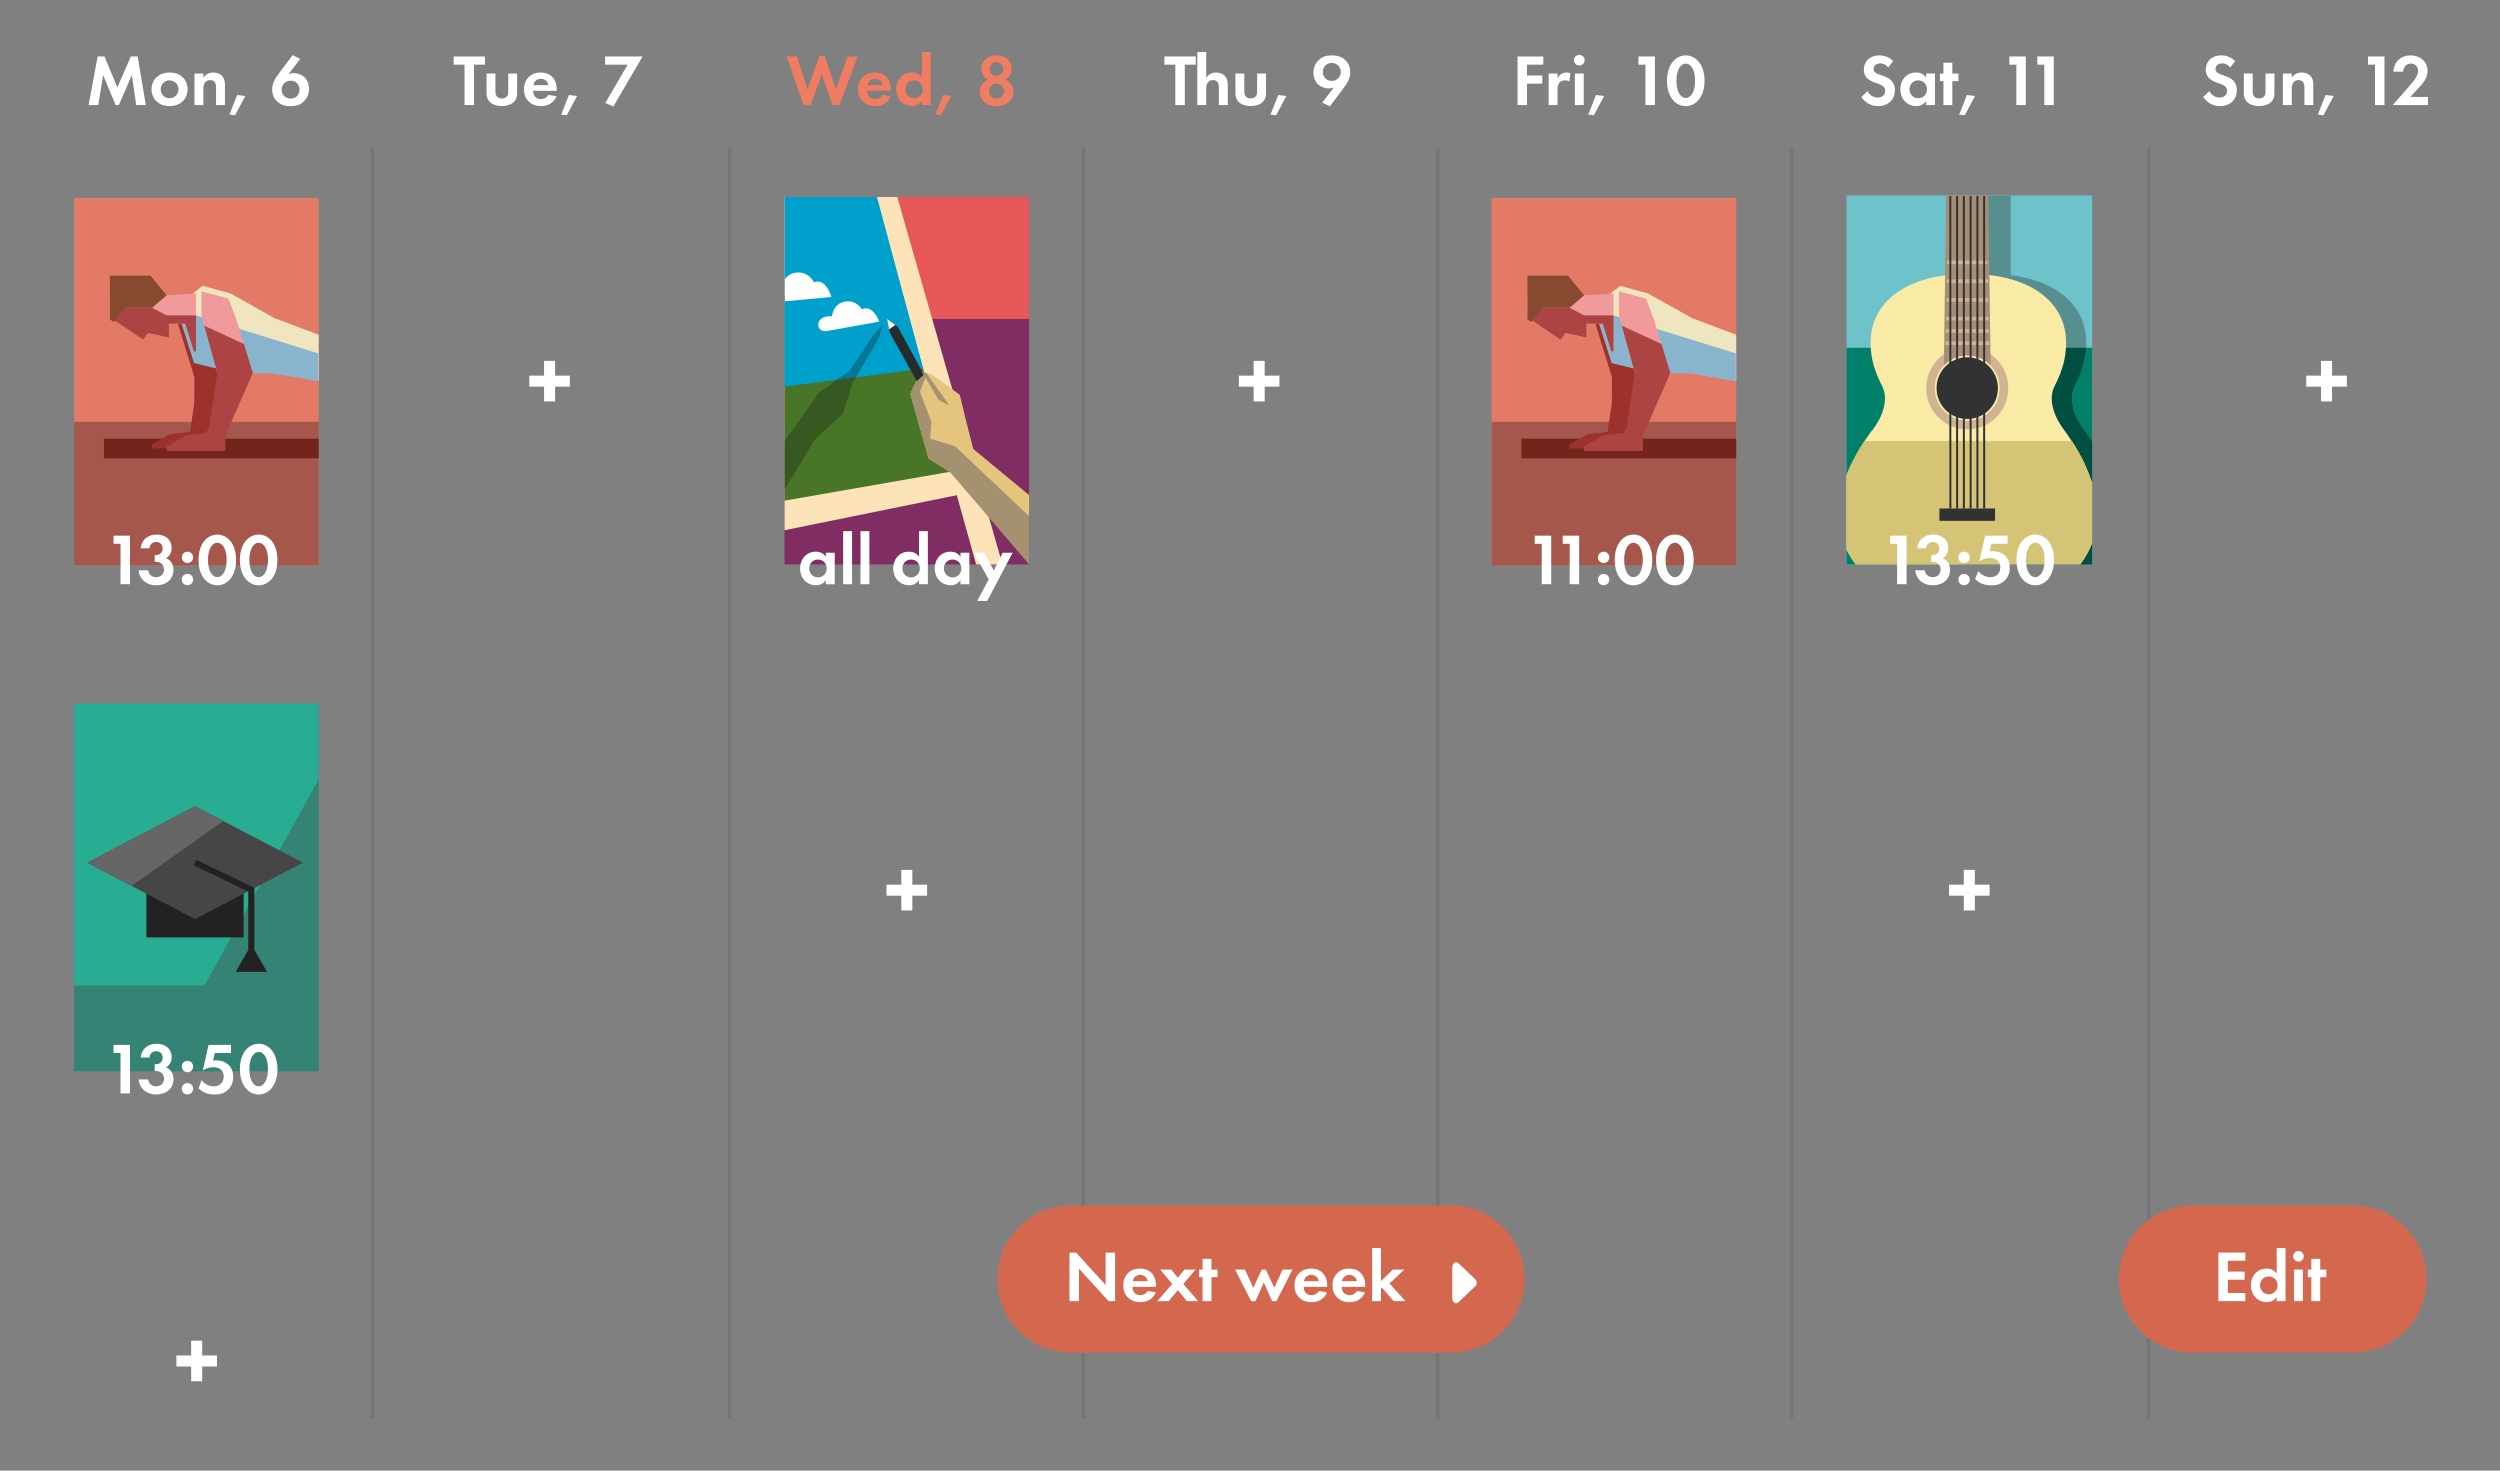 <?xml version="1.0" encoding="utf-8"?>
<!-- Generator: Adobe Illustrator 17.0.0, SVG Export Plug-In . SVG Version: 6.00 Build 0)  -->
<!DOCTYPE svg PUBLIC "-//W3C//DTD SVG 1.1//EN" "http://www.w3.org/Graphics/SVG/1.1/DTD/svg11.dtd">
<svg version="1.1" id="Слой_2" xmlns="http://www.w3.org/2000/svg" xmlns:xlink="http://www.w3.org/1999/xlink" x="0px" y="0px"
	 width="680px" height="400px" viewBox="0 0 680 400" enable-background="new 0 0 680 400" xml:space="preserve">
<rect x="0" y="0" width="680" height="400" fill="#808080" stroke="none"/>
<g>
	<rect x="20.154" y="53.822" fill="#E27A66" width="66.531" height="99.958"/>
	<rect x="20.154" y="114.743" fill="#A5574C" width="66.531" height="39.037"/>
	<rect x="28.269" y="119.314" fill="#73241C" width="58.416" height="5.349"/>
	<polygon fill="#9D312C" points="62.709,102.638 58.588,89.231 53.906,83.04 50.314,81.831 48.484,88.364 52.883,102.665 
		52.842,109.745 51.678,117.47 46.164,118.117 41.34,120.908 41.34,121.969 55.918,121.969 55.918,118.175 60.428,109.745 	"/>
	<polygon fill="#EFE5BE" points="55.119,77.739 62.711,79.828 74.67,86.533 86.685,91.063 86.685,103.55 74.215,101.417 
		64.271,101.417 52.896,98.618 48.053,83.383 	"/>
	<polygon fill="#88B5CD" points="86.576,103.674 86.576,96.132 48.162,84.197 52.787,98.742 64.162,101.54 74.105,101.54 	"/>
	<polygon fill="#F09A9C" points="53.309,82.725 53.309,79.828 45.174,80.344 41.365,75.767 33.863,74.987 29.887,79.574 
		29.887,86.301 38.935,92.419 40.277,90.592 45.971,91.823 45.935,88.043 50.385,88.063 52.732,95.596 53.309,95.596 	"/>
	<polygon fill="#F09A9C" points="68.766,101.417 59.103,101.417 54.822,85.924 54.822,79.228 62.131,81.236 64.24,86.7 	"/>
	<polygon fill="#AC4444" points="55.559,88.585 66.353,93.573 68.766,101.417 61.297,118.496 61.31,122.637 45.307,122.637 
		45.307,121.473 50.603,118.41 56.656,117.699 59.103,101.417 	"/>
	<polygon fill="#AC4444" points="31.244,87.219 38.935,92.419 40.277,90.592 45.971,91.823 45.935,88.043 50.385,88.063 
		52.732,95.596 53.309,95.596 53.309,85.796 45.324,85.779 41.34,83.729 34.012,83.729 29.887,85.747 	"/>
	<polygon fill="#874A31" points="45.307,80.336 40.949,74.987 33.863,74.987 29.887,74.987 29.887,86.87 30.947,87.594 
		34.012,83.729 41.34,83.729 	"/>
</g>
<g>
	<path fill="#FFFFFF" d="M32.783,147.919h-1.902V145.7h4.476v13.21h-2.574V147.919z"/>
	<path fill="#FFFFFF" d="M38.25,149.146c0.238-2.396,2.041-3.744,4.299-3.744c2.535,0,4.139,1.426,4.139,3.645
		c0,0.693-0.139,2.001-1.525,2.773c0.535,0.218,2.021,0.97,2.021,3.149c0,2.713-2.1,4.238-4.715,4.238
		c-2.535,0-4.535-1.564-4.752-4.1h2.574c0.158,1.089,0.932,1.881,2.199,1.881c1.484,0,2.119-1.089,2.119-2.099
		c0-0.971-0.596-2.06-2.199-2.06h-0.336v-1.862h0.355c1.268,0,1.803-0.891,1.803-1.802c0-1.05-0.693-1.743-1.742-1.743
		c-0.912,0-1.764,0.594-1.822,1.723L38.25,149.146L38.25,149.146z"/>
	<path fill="#FFFFFF" d="M50.988,150.058c0.871,0,1.545,0.673,1.545,1.544c0,0.872-0.674,1.545-1.545,1.545
		s-1.545-0.673-1.545-1.545C49.443,150.731,50.117,150.058,50.988,150.058z M50.988,156.098c0.871,0,1.545,0.673,1.545,1.545
		s-0.674,1.545-1.545,1.545s-1.545-0.673-1.545-1.545C49.443,156.771,50.117,156.098,50.988,156.098z"/>
	<path fill="#FFFFFF" d="M53.998,152.295c0-4.536,2.477-6.893,5.111-6.893c2.633,0,5.109,2.357,5.109,6.913
		c0,4.535-2.477,6.892-5.109,6.892C56.475,159.208,53.998,156.851,53.998,152.295z M56.574,152.295c0,3.446,1.406,4.694,2.535,4.694
		s2.535-1.248,2.535-4.694c0-3.426-1.426-4.674-2.535-4.674S56.574,148.869,56.574,152.295z"/>
	<path fill="#FFFFFF" d="M65.25,152.295c0-4.536,2.477-6.893,5.111-6.893c2.633,0,5.109,2.357,5.109,6.913
		c0,4.535-2.477,6.892-5.109,6.892C67.727,159.208,65.25,156.851,65.25,152.295z M67.826,152.295c0,3.446,1.406,4.694,2.535,4.694
		s2.535-1.248,2.535-4.694c0-3.426-1.426-4.674-2.535-4.674S67.826,148.869,67.826,152.295z"/>
</g>
<g>
	<rect x="405.722" y="53.822" fill="#E27A66" width="66.531" height="99.958"/>
	<rect x="405.722" y="114.743" fill="#A5574C" width="66.531" height="39.037"/>
	<rect x="413.837" y="119.314" fill="#73241C" width="58.416" height="5.349"/>
	<polygon fill="#9D312C" points="448.276,102.638 444.155,89.231 439.474,83.04 435.882,81.831 434.052,88.364 438.45,102.665 
		438.409,109.745 437.245,117.47 431.731,118.117 426.907,120.908 426.907,121.969 441.485,121.969 441.485,118.175 
		445.995,109.745 	"/>
	<polygon fill="#EFE5BE" points="440.686,77.739 448.278,79.828 460.237,86.533 472.253,91.063 472.253,103.55 459.782,101.417 
		449.839,101.417 438.464,98.618 433.62,83.383 	"/>
	<polygon fill="#88B5CD" points="472.144,103.674 472.144,96.132 433.729,84.197 438.354,98.742 449.729,101.54 459.673,101.54 	"/>
	<polygon fill="#F09A9C" points="438.876,82.725 438.876,79.828 430.741,80.344 426.933,75.767 419.431,74.987 415.454,79.574 
		415.454,86.301 424.503,92.419 425.845,90.592 431.538,91.823 431.503,88.043 435.952,88.063 438.3,95.596 438.876,95.596 	"/>
	<polygon fill="#F09A9C" points="454.333,101.417 444.671,101.417 440.39,85.924 440.39,79.228 447.698,81.236 449.808,86.7 	"/>
	<polygon fill="#AC4444" points="441.126,88.585 451.921,93.573 454.333,101.417 446.864,118.496 446.878,122.637 430.874,122.637 
		430.874,121.473 436.171,118.41 442.224,117.699 444.671,101.417 	"/>
	<polygon fill="#AC4444" points="416.811,87.219 424.503,92.419 425.845,90.592 431.538,91.823 431.503,88.043 435.952,88.063 
		438.3,95.596 438.876,95.596 438.876,85.796 430.892,85.779 426.907,83.729 419.579,83.729 415.454,85.747 	"/>
	<polygon fill="#874A31" points="430.874,80.336 426.517,74.987 419.431,74.987 415.454,74.987 415.454,86.87 416.515,87.594 
		419.579,83.729 426.907,83.729 	"/>
</g>
<g>
	<path fill="#FFFFFF" d="M419.351,147.919h-1.901V145.7h4.477v13.21h-2.575L419.351,147.919L419.351,147.919z"/>
	<path fill="#FFFFFF" d="M426.957,147.919h-1.901V145.7h4.477v13.21h-2.575L426.957,147.919L426.957,147.919z"/>
	<path fill="#FFFFFF" d="M436.188,150.058c0.872,0,1.545,0.673,1.545,1.544c0,0.872-0.673,1.545-1.545,1.545
		c-0.871,0-1.544-0.673-1.544-1.545C434.644,150.731,435.317,150.058,436.188,150.058z M436.188,156.098
		c0.872,0,1.545,0.673,1.545,1.545s-0.673,1.545-1.545,1.545c-0.871,0-1.544-0.673-1.544-1.545
		C434.644,156.771,435.317,156.098,436.188,156.098z"/>
	<path fill="#FFFFFF" d="M439.2,152.295c0-4.536,2.476-6.893,5.11-6.893c2.634,0,5.109,2.357,5.109,6.913
		c0,4.535-2.476,6.892-5.109,6.892C441.676,159.208,439.2,156.851,439.2,152.295z M441.775,152.295c0,3.446,1.406,4.694,2.535,4.694
		s2.535-1.248,2.535-4.694c0-3.426-1.426-4.674-2.535-4.674S441.775,148.869,441.775,152.295z"/>
	<path fill="#FFFFFF" d="M450.451,152.295c0-4.536,2.476-6.893,5.11-6.893c2.634,0,5.109,2.357,5.109,6.913
		c0,4.535-2.476,6.892-5.109,6.892C452.927,159.208,450.451,156.851,450.451,152.295z M453.026,152.295
		c0,3.446,1.406,4.694,2.535,4.694s2.535-1.248,2.535-4.694c0-3.426-1.426-4.674-2.535-4.674S453.026,148.869,453.026,152.295z"/>
</g>
<g>
	<path fill="#FFFFFF" d="M26.555,15.367h1.861l3.506,8.397l3.664-8.397h1.861l2.219,13.21h-2.615l-1.188-8.14l-3.545,8.14h-0.873
		l-3.387-8.14l-1.346,8.14h-2.615L26.555,15.367z"/>
	<path fill="#FFFFFF" d="M49.592,20.933c0.852,0.772,1.445,1.961,1.445,3.367c0,1.386-0.594,2.575-1.445,3.347
		c-0.732,0.673-1.842,1.208-3.467,1.208c-1.623,0-2.732-0.535-3.465-1.208c-0.852-0.772-1.447-1.961-1.447-3.347
		c0-1.406,0.596-2.595,1.447-3.367c0.732-0.673,1.842-1.208,3.465-1.208C47.75,19.725,48.859,20.259,49.592,20.933z M48.541,24.3
		c0-1.347-1.029-2.437-2.416-2.437s-2.416,1.089-2.416,2.437c0,1.307,1.01,2.416,2.416,2.416
		C47.531,26.716,48.541,25.607,48.541,24.3z"/>
	<path fill="#FFFFFF" d="M52.9,20.001h2.416v1.109c0.455-0.634,1.268-1.386,2.654-1.386c0.752,0,1.861,0.218,2.535,1.049
		c0.594,0.733,0.674,1.585,0.674,2.417v5.387h-2.416v-4.674c0-0.475-0.021-1.228-0.457-1.684c-0.375-0.396-0.891-0.435-1.129-0.435
		c-0.633,0-1.129,0.218-1.484,0.752c-0.358,0.555-0.377,1.169-0.377,1.664v4.377H52.9V20.001z"/>
	<path fill="#FFFFFF" d="M64.508,25.844l2.219,0.258l-2.793,5.248l-1.525-0.178L64.508,25.844z"/>
	<path fill="#FFFFFF" d="M81.662,16.021L78.453,20.2c0.396-0.178,0.871-0.317,1.445-0.317c0.971,0,2.139,0.377,2.912,1.129
		c0.693,0.654,1.248,1.783,1.248,3.169c0,1.109-0.318,2.218-1.209,3.189c-1.129,1.228-2.416,1.505-3.764,1.505
		c-1.406,0-2.674-0.257-3.762-1.347c-0.713-0.713-1.289-1.723-1.289-3.208c0-1.604,0.734-2.892,1.664-4.12l3.883-5.189
		L81.662,16.021z M80.769,26.142c0.318-0.317,0.713-0.872,0.713-1.743c0-0.792-0.277-1.386-0.732-1.822
		c-0.494-0.476-1.049-0.634-1.703-0.634c-0.771,0-1.287,0.257-1.723,0.713c-0.477,0.495-0.713,0.99-0.713,1.723
		s0.236,1.327,0.732,1.782c0.336,0.317,0.91,0.654,1.703,0.654C79.879,26.815,80.434,26.478,80.769,26.142z"/>
</g>
<g>
	<path fill="#FFFFFF" d="M128.93,17.585v10.992h-2.574V17.585h-2.971v-2.218h8.517v2.218H128.93z"/>
	<path fill="#FFFFFF" d="M134.755,20.001v4.853c0,0.456,0.039,1.07,0.515,1.505c0.297,0.257,0.773,0.435,1.228,0.435
		c0.456,0,0.932-0.178,1.229-0.435c0.476-0.436,0.515-1.05,0.515-1.505v-4.853h2.416v5.249c0,0.772-0.099,1.803-1.049,2.634
		c-0.793,0.693-2.061,0.971-3.11,0.971s-2.317-0.277-3.109-0.971c-0.95-0.832-1.05-1.862-1.05-2.634v-5.249H134.755z"/>
	<path fill="#FFFFFF" d="M151.373,26.181c-0.258,0.634-1.229,2.674-4.219,2.674c-1.387,0-2.436-0.396-3.288-1.208
		c-0.95-0.892-1.347-2-1.347-3.347c0-1.704,0.693-2.753,1.308-3.367c1.01-0.99,2.198-1.208,3.229-1.208
		c1.742,0,2.753,0.693,3.347,1.406c0.911,1.089,1.03,2.436,1.03,3.367v0.198h-6.417c0,0.515,0.139,1.069,0.415,1.446
		c0.258,0.357,0.793,0.812,1.724,0.812c0.911,0,1.605-0.436,2-1.129L151.373,26.181z M149.154,23.15
		c-0.197-1.169-1.148-1.723-2.04-1.723c-0.891,0-1.822,0.574-2.02,1.723H149.154z"/>
	<path fill="#FFFFFF" d="M154.741,25.844l2.218,0.258l-2.792,5.248l-1.525-0.178L154.741,25.844z"/>
	<path fill="#FFFFFF" d="M170.727,17.585h-6.14v-2.218h10.18l-7.941,13.606l-2.179-0.97L170.727,17.585z"/>
</g>
<g>
	<path fill="#FFFFFF" d="M322.262,17.585v10.992h-2.574V17.585h-2.971v-2.218h8.518v2.218H322.262z"/>
	<path fill="#FFFFFF" d="M325.67,14.139h2.418v6.972c0.455-0.634,1.268-1.386,2.652-1.386c0.754,0,1.863,0.218,2.535,1.049
		c0.596,0.733,0.674,1.585,0.674,2.417v5.387h-2.416v-4.674c0-0.475-0.02-1.228-0.455-1.684c-0.377-0.396-0.893-0.435-1.129-0.435
		c-0.635,0-1.129,0.218-1.486,0.752c-0.355,0.555-0.375,1.169-0.375,1.664v4.377h-2.418L325.67,14.139L325.67,14.139z"/>
	<path fill="#FFFFFF" d="M338.447,20.001v4.853c0,0.456,0.039,1.07,0.516,1.505c0.297,0.257,0.771,0.435,1.227,0.435
		c0.457,0,0.932-0.178,1.229-0.435c0.476-0.436,0.516-1.05,0.516-1.505v-4.853h2.416v5.249c0,0.772-0.1,1.803-1.049,2.634
		c-0.793,0.693-2.061,0.971-3.111,0.971c-1.049,0-2.316-0.277-3.109-0.971c-0.949-0.832-1.049-1.862-1.049-2.634v-5.249H338.447z"/>
	<path fill="#FFFFFF" d="M347.678,25.844l2.219,0.258l-2.793,5.248l-1.525-0.178L347.678,25.844z"/>
	<path fill="#FFFFFF" d="M359.643,27.923l3.148-4.12c-0.416,0.139-0.93,0.258-1.406,0.258c-0.93,0-2.119-0.376-2.891-1.129
		c-0.693-0.654-1.248-1.783-1.248-3.169c0-1.109,0.316-2.218,1.207-3.189c1.129-1.228,2.416-1.505,3.764-1.505
		c1.406,0,2.674,0.258,3.764,1.347c0.713,0.713,1.287,1.723,1.287,3.208c0,1.604-0.732,2.892-1.664,4.12l-3.881,5.189
		L359.643,27.923z M360.533,17.803c-0.316,0.317-0.713,0.872-0.713,1.743c0,0.792,0.277,1.387,0.732,1.822
		c0.496,0.476,1.051,0.634,1.703,0.634c0.713,0,1.248-0.218,1.725-0.713c0.475-0.495,0.713-1.05,0.713-1.723
		c0-0.832-0.338-1.406-0.734-1.783c-0.336-0.317-0.91-0.653-1.703-0.653C361.424,17.129,360.869,17.466,360.533,17.803z"/>
</g>
<g>
	<path fill="#FFFFFF" d="M419.781,17.585h-4.437v2.951h4.159v2.218h-4.159v5.823h-2.575v-13.21h7.012L419.781,17.585L419.781,17.585
		z"/>
	<path fill="#FFFFFF" d="M421.228,20.001h2.417v1.288c0.376-0.733,0.891-1.089,1.069-1.189c0.376-0.237,0.852-0.376,1.426-0.376
		c0.416,0,0.753,0.099,1.03,0.198l-0.317,2.258c-0.316-0.218-0.634-0.317-1.129-0.317c-0.455,0-1.129,0.099-1.604,0.693
		c-0.455,0.574-0.475,1.307-0.475,1.901v4.12h-2.417V20.001z"/>
	<path fill="#FFFFFF" d="M429.567,14.931c0.793,0,1.446,0.654,1.446,1.446c0,0.792-0.653,1.446-1.446,1.446
		c-0.792,0-1.445-0.654-1.445-1.446C428.122,15.585,428.775,14.931,429.567,14.931z M430.776,20.001v8.576h-2.417v-8.576H430.776z"
		/>
	<path fill="#FFFFFF" d="M434.103,25.844l2.218,0.258l-2.792,5.248l-1.525-0.178L434.103,25.844z"/>
	<path fill="#FFFFFF" d="M447.553,17.585h-1.901v-2.218h4.477v13.21h-2.575L447.553,17.585L447.553,17.585z"/>
	<path fill="#FFFFFF" d="M453.417,21.962c0-4.536,2.476-6.893,5.11-6.893c2.634,0,5.109,2.357,5.109,6.913
		c0,4.535-2.476,6.892-5.109,6.892C455.893,28.874,453.417,26.517,453.417,21.962z M455.992,21.962c0,3.446,1.406,4.694,2.535,4.694
		s2.535-1.248,2.535-4.694c0-3.426-1.426-4.674-2.535-4.674S455.992,18.536,455.992,21.962z"/>
</g>
<g>
	<path fill="#FFFFFF" d="M513.6,18.377c-0.772-1.03-1.684-1.129-2.159-1.129c-1.387,0-1.822,0.872-1.822,1.545
		c0,0.317,0.1,0.614,0.416,0.891c0.316,0.297,0.753,0.456,1.584,0.753c1.03,0.357,2.001,0.713,2.674,1.327
		c0.595,0.535,1.129,1.426,1.129,2.772c0,2.575-1.861,4.337-4.595,4.337c-2.436,0-3.862-1.485-4.555-2.495l1.683-1.604
		c0.634,1.288,1.843,1.763,2.773,1.763c1.168,0,2.04-0.713,2.04-1.822c0-0.475-0.158-0.851-0.515-1.188
		c-0.496-0.456-1.288-0.713-2.04-0.971c-0.693-0.238-1.525-0.555-2.199-1.149c-0.436-0.376-1.05-1.109-1.05-2.455
		c0-1.941,1.308-3.882,4.239-3.882c0.831,0,2.396,0.159,3.743,1.545L513.6,18.377z"/>
	<path fill="#FFFFFF" d="M523.9,20.001h2.416v8.576H523.9v-1.109c-0.872,1.247-2.021,1.386-2.635,1.386
		c-2.634,0-4.377-2.06-4.377-4.575c0-2.535,1.724-4.555,4.259-4.555c0.653,0,1.94,0.119,2.753,1.386L523.9,20.001L523.9,20.001z
		 M519.385,24.279c0,1.367,0.99,2.436,2.376,2.436c1.387,0,2.377-1.069,2.377-2.436s-0.99-2.417-2.377-2.417
		C520.375,21.863,519.385,22.913,519.385,24.279z"/>
	<path fill="#FFFFFF" d="M531.032,22.061v6.516h-2.417v-6.516h-0.95v-2.06h0.95V17.07h2.417v2.931h1.663v2.06
		C532.695,22.061,531.032,22.061,531.032,22.061z"/>
	<path fill="#FFFFFF" d="M534.994,25.844l2.218,0.258l-2.792,5.248l-1.525-0.178L534.994,25.844z"/>
	<path fill="#FFFFFF" d="M548.443,17.585h-1.901v-2.218h4.477v13.21h-2.575L548.443,17.585L548.443,17.585z"/>
	<path fill="#FFFFFF" d="M556.05,17.585h-1.901v-2.218h4.477v13.21h-2.575L556.05,17.585L556.05,17.585z"/>
</g>
<g>
	<path fill="#FFFFFF" d="M606.6,18.377c-0.773-1.03-1.684-1.129-2.159-1.129c-1.387,0-1.822,0.872-1.822,1.545
		c0,0.317,0.1,0.614,0.416,0.891c0.316,0.297,0.753,0.456,1.584,0.753c1.03,0.357,2.001,0.713,2.674,1.327
		c0.595,0.535,1.129,1.426,1.129,2.772c0,2.575-1.861,4.337-4.595,4.337c-2.436,0-3.862-1.485-4.555-2.495l1.683-1.604
		c0.634,1.288,1.843,1.763,2.773,1.763c1.168,0,2.04-0.713,2.04-1.822c0-0.475-0.158-0.851-0.515-1.188
		c-0.496-0.456-1.288-0.713-2.04-0.971c-0.693-0.238-1.525-0.555-2.199-1.149c-0.436-0.376-1.05-1.109-1.05-2.455
		c0-1.941,1.308-3.882,4.239-3.882c0.831,0,2.396,0.159,3.743,1.545L606.6,18.377z"/>
	<path fill="#FFFFFF" d="M612.741,20.001v4.853c0,0.456,0.039,1.07,0.515,1.505c0.297,0.257,0.772,0.435,1.227,0.435
		c0.456,0,0.932-0.178,1.229-0.435c0.476-0.436,0.515-1.05,0.515-1.505v-4.853h2.416v5.249c0,0.772-0.099,1.803-1.049,2.634
		c-0.793,0.693-2.061,0.971-3.11,0.971s-2.317-0.277-3.109-0.971c-0.95-0.832-1.05-1.862-1.05-2.634v-5.249H612.741z"/>
	<path fill="#FFFFFF" d="M620.941,20.001h2.417v1.109c0.455-0.634,1.268-1.386,2.653-1.386c0.753,0,1.862,0.218,2.535,1.049
		c0.595,0.733,0.674,1.585,0.674,2.417v5.387h-2.416v-4.674c0-0.475-0.021-1.228-0.456-1.684c-0.376-0.396-0.892-0.435-1.129-0.435
		c-0.634,0-1.129,0.218-1.485,0.752c-0.356,0.555-0.376,1.169-0.376,1.664v4.377h-2.417V20.001z"/>
	<path fill="#FFFFFF" d="M632.55,25.844l2.218,0.258l-2.792,5.248l-1.525-0.178L632.55,25.844z"/>
	<path fill="#FFFFFF" d="M645.999,17.585h-1.901v-2.218h4.477v13.21H646L645.999,17.585L645.999,17.585z"/>
	<path fill="#FFFFFF" d="M654.695,24.161c0.238-0.277,1.782-2.04,2.258-2.753c0.356-0.535,0.772-1.347,0.772-2.119
		c0-1.188-0.852-2-1.961-2c-1.347,0-2.06,1.07-2.099,2.199h-2.654c0.119-2.694,2.021-4.417,4.635-4.417
		c3.069,0,4.654,2.1,4.654,4.199c0,2.04-1.367,3.505-2.396,4.615l-2.278,2.476h4.773v2.218h-9.586L654.695,24.161z"/>
</g>
<g>
	<path fill="#F07C61" d="M220.508,28.577h-1.941l-4.594-13.21h2.732l2.951,8.992l3.229-9.111h1.426l3.051,9.111l3.168-8.992h2.734
		l-4.893,13.21h-1.941l-2.893-8.378L220.508,28.577z"/>
	<path fill="#F07C61" d="M242.258,26.181c-0.258,0.634-1.229,2.674-4.219,2.674c-1.387,0-2.436-0.396-3.287-1.208
		c-0.951-0.892-1.348-2-1.348-3.347c0-1.704,0.693-2.753,1.309-3.367c1.01-0.99,2.197-1.208,3.229-1.208
		c1.742,0,2.752,0.693,3.346,1.406c0.912,1.089,1.031,2.436,1.031,3.367v0.198H235.9c0,0.515,0.139,1.069,0.416,1.446
		c0.258,0.357,0.793,0.812,1.723,0.812c0.912,0,1.605-0.436,2-1.129L242.258,26.181z M240.039,23.15
		c-0.197-1.169-1.148-1.723-2.039-1.723s-1.822,0.574-2.02,1.723H240.039z"/>
	<path fill="#F07C61" d="M250.756,14.139h2.416v14.438h-2.416v-1.109c-0.871,1.247-2.02,1.386-2.635,1.386
		c-2.633,0-4.377-2.06-4.377-4.575c0-2.535,1.725-4.555,4.26-4.555c0.652,0,1.939,0.119,2.752,1.386V14.139z M246.24,24.279
		c0,1.367,0.99,2.436,2.377,2.436s2.377-1.069,2.377-2.436s-0.99-2.417-2.377-2.417S246.24,22.913,246.24,24.279z"/>
	<path fill="#F07C61" d="M256.502,25.844l2.217,0.258l-2.791,5.248l-1.525-0.178L256.502,25.844z"/>
	<path fill="#F07C61" d="M275.654,24.973c0,2.178-1.742,3.901-4.594,3.901c-2.853,0-4.596-1.723-4.596-3.901
		c0-1.525,0.891-2.813,2.358-3.288c-1.01-0.495-1.902-1.465-1.902-2.931c0-1.921,1.387-3.684,4.141-3.684
		c2.752,0,4.139,1.763,4.139,3.684c0,1.466-0.891,2.436-1.9,2.931C274.764,22.16,275.654,23.447,275.654,24.973z M273.08,24.794
		c0-1.208-0.871-2.06-2.02-2.06c-1.148,0-2.021,0.851-2.021,2.06c0,1.208,0.873,2.06,2.021,2.06
		C272.209,26.854,273.08,26.002,273.08,24.794z M272.902,18.773c0-1.089-0.754-1.842-1.842-1.842c-1.09,0-1.842,0.753-1.842,1.842
		c0,1.089,0.752,1.842,1.842,1.842C272.148,20.615,272.902,19.863,272.902,18.773z"/>
</g>
<g opacity="0.3">
	<g>
		<g>
			<rect x="100.822" y="40.114" fill="#55606A" width="1" height="345.667"/>
		</g>
	</g>
</g>
<g opacity="0.3">
	<g>
		<g>
			<rect x="197.989" y="40.114" fill="#55606A" width="1" height="345.667"/>
		</g>
	</g>
</g>
<g opacity="0.3">
	<g>
		<g>
			<rect x="294.155" y="40.114" fill="#55606A" width="1" height="345.667"/>
		</g>
	</g>
</g>
<g>
	<rect x="502.255" y="53.171" fill="#6EC3CB" width="66.801" height="100.354"/>
	<rect x="502.255" y="94.596" fill="#008068" width="66.801" height="58.929"/>
	<path fill="#578F91" d="M569.056,153.525v-33.46c-1.219-1.897-2.135-3.109-2.135-3.109c-5.031-6.776-2.92-11.116-2.92-11.116
		c0.402-1.379,3.471-5.781,3.471-12.578c0-11.307-10.043-18.771-26.592-18.771c-16.547,0-26.592,7.464-26.592,18.771
		c0,6.797,3.066,11.198,3.471,12.578c0,0,2.111,4.34-2.92,11.116c0,0-0.039,0.053-0.098,0.131l-0.086-0.014
		c-2.111,2.937-6.135,8.647-8.061,15.716c-1.973,7.241-1.27,14.285,3.643,20.735h58.819V153.525z"/>
	<path fill="#005041" d="M564.001,105.84c0.375-1.288,3.07-5.207,3.43-11.245h-33.26v58.929h34.885v-33.46
		c-1.219-1.897-2.135-3.109-2.135-3.109C561.89,110.18,564.001,105.84,564.001,105.84z"/>
	<rect x="540.472" y="53.171" fill="#578F91" width="6.416" height="22.815"/>
	<path fill="#F9EBA6" d="M569.056,131.462c-0.563-1.785-1.238-3.481-1.975-5.058v-0.093c-2.422-5.102-5.65-9.355-5.65-9.355
		c-5.029-6.776-2.92-11.116-2.92-11.116c0.404-1.379,3.473-5.781,3.473-12.578c0-11.307-10.043-18.771-26.592-18.771
		c-16.549,0-26.594,7.464-26.594,18.771c0,6.797,3.068,11.198,3.473,12.578c0,0,2.109,4.34-2.92,11.116c0,0-0.041,0.053-0.1,0.131
		l-0.086-0.014c-1.75,2.436-4.814,6.786-6.91,12.232v20.191c0.666,1.365,1.496,2.71,2.498,4.028h61.059
		c1.428-1.876,2.488-3.804,3.244-5.77L569.056,131.462L569.056,131.462z"/>
	<ellipse fill="#D0B390" cx="535.09" cy="105.569" rx="11.155" ry="11.217"/>
	<path fill="#D5C476" d="M567.081,126.224c-1.133-2.388-2.439-4.581-3.512-6.248h-56.471c-1.592,2.422-3.435,5.582-4.844,9.241
		v20.191c0.666,1.365,1.496,2.708,2.498,4.027h61.059c1.428-1.876,2.488-3.803,3.244-5.769v-16.294
		c-0.563-1.784-1.238-3.481-1.975-5.057L567.081,126.224L567.081,126.224z"/>
	<polygon fill="#A68E76" points="540.817,53.171 529.36,53.171 528.712,100.729 541.466,100.729 	"/>
	<ellipse fill="#F9EBA6" cx="535.09" cy="105.569" rx="8.829" ry="8.878"/>
	<rect x="529.077" y="92.873" fill="#D0B390" width="12.043" height="0.976"/>
	<rect x="529.186" y="89.528" fill="#D0B390" width="11.826" height="0.977"/>
	<rect x="529.294" y="86.185" fill="#D0B390" width="11.609" height="0.976"/>
	<rect x="529.431" y="81.082" fill="#D0B390" width="11.338" height="0.977"/>
	<rect x="529.431" y="75.983" fill="#D0B390" width="11.338" height="0.976"/>
	<rect x="529.618" y="70.882" fill="#D0B390" width="10.959" height="0.976"/>
	<ellipse fill="#313233" cx="535.089" cy="105.569" rx="8.342" ry="8.389"/>
	<g>
		<rect x="530.224" y="53.3" fill="#313233" width="0.539" height="66.658"/>
		<rect x="532.06" y="53.3" fill="#313233" width="0.541" height="66.658"/>
		<rect x="533.899" y="53.3" fill="#313233" width="0.541" height="66.658"/>
		<rect x="535.737" y="53.3" fill="#313233" width="0.543" height="66.658"/>
		<rect x="537.577" y="53.3" fill="#313233" width="0.541" height="66.658"/>
		<rect x="539.417" y="53.3" fill="#313233" width="0.539" height="66.658"/>
	</g>
	<g>
		<rect x="530.231" y="119.848" fill="#313233" width="0.543" height="18.462"/>
		<rect x="532.071" y="119.848" fill="#313233" width="0.541" height="18.462"/>
		<rect x="533.909" y="119.848" fill="#313233" width="0.541" height="18.462"/>
		<rect x="535.747" y="119.848" fill="#313233" width="0.541" height="18.462"/>
		<rect x="537.587" y="119.848" fill="#313233" width="0.541" height="18.462"/>
		<rect x="539.425" y="119.848" fill="#313233" width="0.543" height="18.462"/>
	</g>
	<rect x="527.524" y="138.31" fill="#313233" width="15.131" height="3.355"/>
</g>
<g opacity="0.3">
	<g>
		<g>
			<rect x="390.571" y="40.114" fill="#55606A" width="1" height="345.667"/>
		</g>
	</g>
</g>
<g opacity="0.3">
	<g>
		<g>
			<rect x="486.821" y="40.114" fill="#55606A" width="1" height="345.667"/>
		</g>
	</g>
</g>
<g opacity="0.3">
	<g>
		<g>
			<rect x="583.989" y="40.114" fill="#55606A" width="1" height="345.667"/>
		</g>
	</g>
</g>
<g>
	<rect x="20.154" y="191.443" fill="#348375" width="66.531" height="99.95"/>
	<polygon fill="#29AD92" points="20.154,268.04 55.611,268.04 86.685,211.951 86.685,191.443 20.154,191.443 	"/>
	<rect x="39.822" y="234.646" fill="#222222" width="26.449" height="20.333"/>
	<polygon fill="#464646" points="82.4,234.646 53.047,249.987 23.693,234.646 53.047,219.305 	"/>
	<polygon fill="#222222" points="64.088,264.352 72.637,264.352 69.191,258.404 69.191,241.461 53.406,233.898 52.687,235.394 
		67.533,242.506 67.533,258.404 	"/>
	<polygon fill="#666666" points="35.791,240.969 60.705,223.307 53.047,219.305 23.693,234.646 	"/>
</g>
<g>
	<rect x="213.39" y="53.576" fill="#E75659" width="66.529" height="85.347"/>
	<rect x="213.39" y="86.759" fill="#802D64" width="66.529" height="66.766"/>
	<polygon fill="#FDE4B8" points="213.39,53.576 244.061,53.576 272.665,153.525 265.513,153.525 260.249,134.692 213.39,144.227 
		213.39,138.923 	"/>
	<polygon fill="#487527" points="245.624,80.437 258.806,128.255 213.39,136.18 213.39,80.437 	"/>
	<polygon fill="#00A0CC" points="238.532,53.576 213.39,53.576 213.39,105.145 251.079,100.23 	"/>
	<polygon fill="#E5C57E" points="258.714,128.555 252.587,124.733 247.612,107.115 250.507,100.953 253.669,101.982 
		261.069,107.394 262.632,113.92 264.722,122.114 279.919,134.675 279.919,140.425 	"/>
	<path fill="#262C2D" d="M249.411,103.755l-7.361-13.217l-0.785-3.779l2.971,2.188l7.076,13.003
		C251.311,101.95,250.839,102.418,249.411,103.755z"/>
	<polygon fill="#A3916F" points="259.755,121.372 252.999,119.326 253.347,114.753 250.218,106.499 251.726,102.661 255.29,108.774 
		258.261,110.331 251.913,101.41 250.823,101.056 251.31,101.948 249.411,103.755 249.311,103.498 247.612,107.115 252.587,124.733 
		258.573,128.593 279.919,153.525 279.919,142.663 279.919,140.425 	"/>
	<polygon fill="#FFFFFF" points="241.852,89.585 243.499,88.405 241.265,86.759 	"/>
	<path fill="#FFFFFF" d="M224.644,90.09l14.525-2.611c0,0-1.719-4.773-4.732-3.356c0,0-1.822-3.133-5.473-1.865
		c0,0-2.234,0.667-2.682,3.764c0,0-3.352-0.366-3.725,2.149C222.558,88.172,222.335,90.09,224.644,90.09z"/>
	<path fill="#FFFFFF" d="M213.485,81.956l12.65-1.182c0,0-1.398-5.234-4.732-3.999c0,0-1.656-3.498-5.656-2.479
		c0,0-1.279,0.273-2.271,1.66L213.485,81.956z"/>
	<polygon opacity="0.3" fill="#131618" enable-background="new    " points="240.235,88.172 237.669,90.935 231.21,100.687 
		222.763,106.831 213.403,119.963 213.39,133.201 221.837,119.326 229.311,112.565 231.905,104.17 238.991,92.029 	"/>
</g>
<g>
	<path fill="#FFFFFF" d="M32.783,286.418h-1.902V284.2h4.476v13.21h-2.574V286.418z"/>
	<path fill="#FFFFFF" d="M38.25,287.647c0.238-2.397,2.041-3.744,4.299-3.744c2.535,0,4.139,1.426,4.139,3.645
		c0,0.693-0.139,2.001-1.525,2.773c0.535,0.218,2.021,0.97,2.021,3.149c0,2.713-2.1,4.238-4.715,4.238
		c-2.535,0-4.535-1.564-4.752-4.1h2.574c0.158,1.089,0.932,1.881,2.199,1.881c1.484,0,2.119-1.089,2.119-2.099
		c0-0.971-0.596-2.06-2.199-2.06h-0.336v-1.862h0.355c1.268,0,1.803-0.891,1.803-1.802c0-1.05-0.693-1.743-1.742-1.743
		c-0.912,0-1.764,0.594-1.822,1.723H38.25V287.647z"/>
	<path fill="#FFFFFF" d="M50.988,288.558c0.871,0,1.545,0.673,1.545,1.545c0,0.871-0.674,1.545-1.545,1.545
		s-1.545-0.673-1.545-1.545C49.443,289.231,50.117,288.558,50.988,288.558z M50.988,294.598c0.871,0,1.545,0.673,1.545,1.545
		c0,0.871-0.674,1.545-1.545,1.545s-1.545-0.673-1.545-1.545C49.443,295.272,50.117,294.598,50.988,294.598z"/>
	<path fill="#FFFFFF" d="M62.832,286.418h-4.397l-0.475,2.079c0.256-0.039,0.553-0.079,0.891-0.079c1.406,0,2.654,0.554,3.406,1.327
		c1.049,1.07,1.168,2.377,1.168,3.169c0,1.426-0.436,2.535-1.346,3.446c-1.051,1.05-2.219,1.347-3.625,1.347
		c-0.713,0-1.842-0.059-2.852-0.554c-0.535-0.258-1.129-0.673-1.605-1.129l0.852-2.218c0.357,0.475,0.773,0.871,1.367,1.188
		c0.654,0.356,1.287,0.495,1.922,0.495c1.09,0,1.703-0.455,2.02-0.792c0.377-0.396,0.693-1.069,0.693-1.921
		c0-0.753-0.217-1.327-0.771-1.822c-0.674-0.594-1.428-0.674-2.061-0.674c-0.932,0-1.861,0.258-2.851,0.852l1.564-6.932h6.1
		C62.832,284.2,62.832,286.418,62.832,286.418z"/>
	<path fill="#FFFFFF" d="M65.25,290.795c0-4.536,2.477-6.893,5.111-6.893c2.633,0,5.109,2.357,5.109,6.913
		c0,4.535-2.477,6.892-5.109,6.892C67.727,297.707,65.25,295.351,65.25,290.795z M67.826,290.795c0,3.446,1.406,4.694,2.535,4.694
		s2.535-1.248,2.535-4.694c0-3.426-1.426-4.674-2.535-4.674S67.826,287.369,67.826,290.795z"/>
</g>
<polygon fill="#FFFFFF" points="59.016,368.685 54.998,368.685 54.998,364.668 51.998,364.668 51.998,368.685 47.98,368.685 
	47.98,371.685 51.998,371.685 51.998,375.702 54.998,375.702 54.998,371.685 59.016,371.685 "/>
<polygon fill="#FFFFFF" points="348.007,102.174 343.989,102.174 343.989,98.157 340.989,98.157 340.989,102.174 336.972,102.174 
	336.972,105.174 340.989,105.174 340.989,109.191 343.989,109.191 343.989,105.174 348.007,105.174 "/>
<polygon fill="#FFFFFF" points="155.005,102.174 150.987,102.174 150.987,98.157 147.987,98.157 147.987,102.174 143.97,102.174 
	143.97,105.174 147.987,105.174 147.987,109.191 150.987,109.191 150.987,105.174 155.005,105.174 "/>
<polygon fill="#FFFFFF" points="638.339,102.174 634.321,102.174 634.321,98.157 631.321,98.157 631.321,102.174 627.304,102.174 
	627.304,105.174 631.321,105.174 631.321,109.191 634.321,109.191 634.321,105.174 638.339,105.174 "/>
<polygon fill="#FFFFFF" points="252.173,240.63 248.155,240.63 248.155,236.613 245.155,236.613 245.155,240.63 241.138,240.63 
	241.138,243.63 245.155,243.63 245.155,247.648 248.155,247.648 248.155,243.63 252.173,243.63 "/>
<g>
	<path fill="#FFFFFF" d="M516.018,147.919h-1.901V145.7h4.477v13.21h-2.575L516.018,147.919L516.018,147.919z"/>
	<path fill="#FFFFFF" d="M521.485,149.146c0.238-2.396,2.04-3.744,4.298-3.744c2.535,0,4.14,1.426,4.14,3.645
		c0,0.693-0.139,2.001-1.525,2.773c0.535,0.218,2.021,0.97,2.021,3.149c0,2.713-2.1,4.238-4.714,4.238
		c-2.535,0-4.535-1.564-4.753-4.1h2.574c0.159,1.089,0.932,1.881,2.199,1.881c1.485,0,2.119-1.089,2.119-2.099
		c0-0.971-0.595-2.06-2.199-2.06h-0.336v-1.862h0.356c1.268,0,1.802-0.891,1.802-1.802c0-1.05-0.693-1.743-1.742-1.743
		c-0.911,0-1.763,0.594-1.822,1.723L521.485,149.146L521.485,149.146z"/>
	<path fill="#FFFFFF" d="M534.223,150.058c0.872,0,1.545,0.673,1.545,1.544c0,0.872-0.673,1.545-1.545,1.545
		c-0.871,0-1.544-0.673-1.544-1.545C532.679,150.731,533.352,150.058,534.223,150.058z M534.223,156.098
		c0.872,0,1.545,0.673,1.545,1.545s-0.673,1.545-1.545,1.545c-0.871,0-1.544-0.673-1.544-1.545
		C532.679,156.771,533.352,156.098,534.223,156.098z"/>
	<path fill="#FFFFFF" d="M546.067,147.919h-4.398l-0.475,2.079c0.257-0.04,0.554-0.079,0.891-0.079c1.406,0,2.654,0.554,3.407,1.327
		c1.049,1.07,1.168,2.377,1.168,3.169c0,1.426-0.435,2.535-1.347,3.446c-1.05,1.05-2.218,1.347-3.624,1.347
		c-0.714,0-1.843-0.059-2.852-0.554c-0.534-0.258-1.129-0.673-1.604-1.129l0.852-2.218c0.356,0.475,0.772,0.871,1.367,1.188
		c0.653,0.357,1.287,0.495,1.921,0.495c1.09,0,1.703-0.455,2.021-0.792c0.376-0.396,0.693-1.069,0.693-1.921
		c0-0.752-0.218-1.327-0.772-1.822c-0.674-0.594-1.427-0.674-2.061-0.674c-0.931,0-1.861,0.258-2.852,0.852l1.565-6.932h6.101v2.218
		H546.067z"/>
	<path fill="#FFFFFF" d="M548.485,152.295c0-4.536,2.476-6.893,5.11-6.893s5.109,2.357,5.109,6.913c0,4.535-2.476,6.892-5.109,6.892
		C550.961,159.208,548.485,156.851,548.485,152.295z M551.06,152.295c0,3.446,1.406,4.694,2.535,4.694
		c1.129,0,2.535-1.248,2.535-4.694c0-3.426-1.426-4.674-2.535-4.674S551.06,148.869,551.06,152.295z"/>
</g>
<polygon fill="#FFFFFF" points="541.173,240.63 537.155,240.63 537.155,236.613 534.155,236.613 534.155,240.63 530.138,240.63 
	530.138,243.63 534.155,243.63 534.155,247.648 537.155,247.648 537.155,243.63 541.173,243.63 "/>
<g>
	<path fill="#FFFFFF" d="M224.625,150.335h2.416v8.576h-2.416v-1.109c-0.871,1.247-2.02,1.386-2.635,1.386
		c-2.633,0-4.377-2.06-4.377-4.575c0-2.535,1.725-4.555,4.26-4.555c0.652,0,1.939,0.119,2.752,1.386V150.335z M220.109,154.613
		c0,1.367,0.99,2.436,2.377,2.436s2.377-1.069,2.377-2.436s-0.99-2.416-2.377-2.416C221.1,152.196,220.109,153.246,220.109,154.613z
		"/>
	<path fill="#FFFFFF" d="M231.758,144.472v14.438h-2.418v-14.438H231.758z"/>
	<path fill="#FFFFFF" d="M236.473,144.472v14.438h-2.418v-14.438H236.473z"/>
	<path fill="#FFFFFF" d="M249.961,144.472h2.416v14.438h-2.416v-1.109c-0.873,1.247-2.021,1.386-2.635,1.386
		c-2.635,0-4.377-2.06-4.377-4.575c0-2.535,1.723-4.555,4.258-4.555c0.654,0,1.941,0.119,2.754,1.386V144.472z M245.445,154.613
		c0,1.367,0.99,2.436,2.375,2.436c1.387,0,2.377-1.069,2.377-2.436s-0.99-2.416-2.377-2.416
		C246.435,152.196,245.445,153.246,245.445,154.613z"/>
	<path fill="#FFFFFF" d="M261.252,150.335h2.416v8.576h-2.416v-1.109c-0.873,1.247-2.022,1.386-2.635,1.386
		c-2.635,0-4.377-2.06-4.377-4.575c0-2.535,1.723-4.555,4.258-4.555c0.654,0,1.941,0.119,2.754,1.386V150.335z M256.736,154.613
		c0,1.367,0.99,2.436,2.375,2.436c1.387,0,2.377-1.069,2.377-2.436s-0.99-2.416-2.377-2.416
		C257.727,152.196,256.736,153.246,256.736,154.613z"/>
	<path fill="#FFFFFF" d="M268.937,157.623l-4.08-7.288h2.813l2.654,4.872l2.377-4.872h2.732l-6.912,13.112h-2.732L268.937,157.623z"
		/>
</g>
<g>
	<path fill="#D4684F" d="M660.024,347.911c0,11.065-8.971,20.035-20.035,20.035h-43.668c-11.065,0-20.033-8.97-20.033-20.035l0,0
		c0-11.065,8.969-20.035,20.033-20.035h43.668C651.054,327.876,660.024,336.846,660.024,347.911L660.024,347.911z"/>
	<g>
		<path fill="#FFFFFF" d="M610.733,342.919h-4.753v2.951h4.556v2.218h-4.556v3.604h4.753v2.218h-7.328V340.7h7.328V342.919z"/>
		<path fill="#FFFFFF" d="M619.252,339.472h2.416v14.438h-2.416v-1.109c-0.872,1.247-2.021,1.386-2.635,1.386
			c-2.634,0-4.377-2.06-4.377-4.575c0-2.535,1.724-4.555,4.259-4.555c0.653,0,1.94,0.119,2.753,1.386L619.252,339.472
			L619.252,339.472z M614.736,349.613c0,1.367,0.99,2.436,2.376,2.436c1.387,0,2.377-1.069,2.377-2.436s-0.99-2.417-2.377-2.417
			C615.727,347.196,614.736,348.246,614.736,349.613z"/>
		<path fill="#FFFFFF" d="M625.175,340.264c0.793,0,1.446,0.654,1.446,1.446c0,0.792-0.653,1.446-1.446,1.446
			c-0.792,0-1.445-0.654-1.445-1.446C623.729,340.918,624.383,340.264,625.175,340.264z M626.384,345.335v8.576h-2.417v-8.576
			H626.384z"/>
		<path fill="#FFFFFF" d="M631.099,347.395v6.516h-2.417v-6.516h-0.95v-2.06h0.95v-2.931h2.417v2.931h1.663v2.06H631.099z"/>
	</g>
</g>
<g>
	<path fill="#D4684F" d="M414.655,347.911c0,11.065-8.969,20.035-20.035,20.035H291.321c-11.065,0-20.033-8.97-20.033-20.035l0,0
		c0-11.065,8.969-20.035,20.033-20.035H394.62C405.686,327.876,414.655,336.846,414.655,347.911L414.655,347.911z"/>
	<g>
		<path fill="#FFFFFF" d="M290.906,353.911V340.7h1.783l8.041,8.814V340.7h2.574v13.21h-1.783l-8.041-8.833v8.833h-2.574V353.911z"
			/>
		<path fill="#FFFFFF" d="M314.379,351.514c-0.258,0.634-1.228,2.674-4.219,2.674c-1.387,0-2.438-0.396-3.289-1.208
			c-0.949-0.892-1.346-2-1.346-3.347c0-1.704,0.693-2.753,1.307-3.367c1.01-0.99,2.199-1.208,3.228-1.208
			c1.742,0,2.754,0.693,3.348,1.406c0.91,1.089,1.029,2.436,1.029,3.367v0.198h-6.416c0,0.515,0.139,1.069,0.414,1.446
			c0.258,0.357,0.793,0.812,1.725,0.812c0.91,0,1.603-0.436,2-1.129L314.379,351.514z M312.16,348.484
			c-0.197-1.168-1.148-1.723-2.041-1.723c-0.891,0-1.82,0.574-2.02,1.723H312.16z"/>
		<path fill="#FFFFFF" d="M318.857,349.236l-3.289-3.902h3.051l1.742,2.218l1.783-2.218h3.051l-3.348,3.902l4.06,4.674h-3.09
			l-2.457-2.991l-2.496,2.991h-3.088L318.857,349.236z"/>
		<path fill="#FFFFFF" d="M329.514,347.395v6.516h-2.416v-6.516h-0.951v-2.06h0.951v-2.931h2.416v2.931h1.664v2.06H329.514z"/>
		<path fill="#FFFFFF" d="M341.496,353.911h-1.188l-4.357-8.576h2.693l2.258,4.952l2.299-4.952h1.107l2.299,4.952l2.258-4.952h2.693
			l-4.357,8.576h-1.189l-2.258-5.05L341.496,353.911z"/>
		<path fill="#FFFFFF" d="M360.949,351.514c-0.258,0.634-1.229,2.674-4.219,2.674c-1.387,0-2.436-0.396-3.287-1.208
			c-0.951-0.892-1.348-2-1.348-3.347c0-1.704,0.693-2.753,1.309-3.367c1.01-0.99,2.197-1.208,3.229-1.208
			c1.742,0,2.752,0.693,3.346,1.406c0.912,1.089,1.031,2.436,1.031,3.367v0.198h-6.418c0,0.515,0.139,1.069,0.416,1.446
			c0.258,0.357,0.793,0.812,1.723,0.812c0.912,0,1.605-0.436,2-1.129L360.949,351.514z M358.73,348.484
			c-0.197-1.168-1.148-1.723-2.039-1.723s-1.822,0.574-2.02,1.723H358.73z"/>
		<path fill="#FFFFFF" d="M371.289,351.514c-0.258,0.634-1.229,2.674-4.219,2.674c-1.387,0-2.436-0.396-3.287-1.208
			c-0.951-0.892-1.348-2-1.348-3.347c0-1.704,0.693-2.753,1.309-3.367c1.01-0.99,2.197-1.208,3.229-1.208
			c1.742,0,2.752,0.693,3.346,1.406c0.912,1.089,1.031,2.436,1.031,3.367v0.198h-6.418c0,0.515,0.139,1.069,0.416,1.446
			c0.258,0.357,0.793,0.812,1.723,0.812c0.912,0,1.605-0.436,2-1.129L371.289,351.514z M369.07,348.484
			c-0.197-1.168-1.148-1.723-2.039-1.723s-1.822,0.574-2.02,1.723H369.07z"/>
		<path fill="#FFFFFF" d="M375.629,339.472v8.992l3.209-3.129h3.129l-4.02,3.763l4.336,4.813h-3.207l-3.189-3.664l-0.258,0.238
			v3.426h-2.416v-14.438h2.416V339.472z"/>
	</g>
	<path fill="#FFFFFF" d="M396.673,343.58c-0.318-0.303-0.738-0.344-1.086-0.104s-0.566,0.72-0.566,1.243v4.192v4.192
		c0,0.523,0.219,1.003,0.566,1.243c0.348,0.24,0.768,0.2,1.086-0.104l4.623-4.401c0.227-0.214,0.359-0.561,0.359-0.93
		s-0.133-0.715-0.359-0.93L396.673,343.58z"/>
</g>
</svg>
